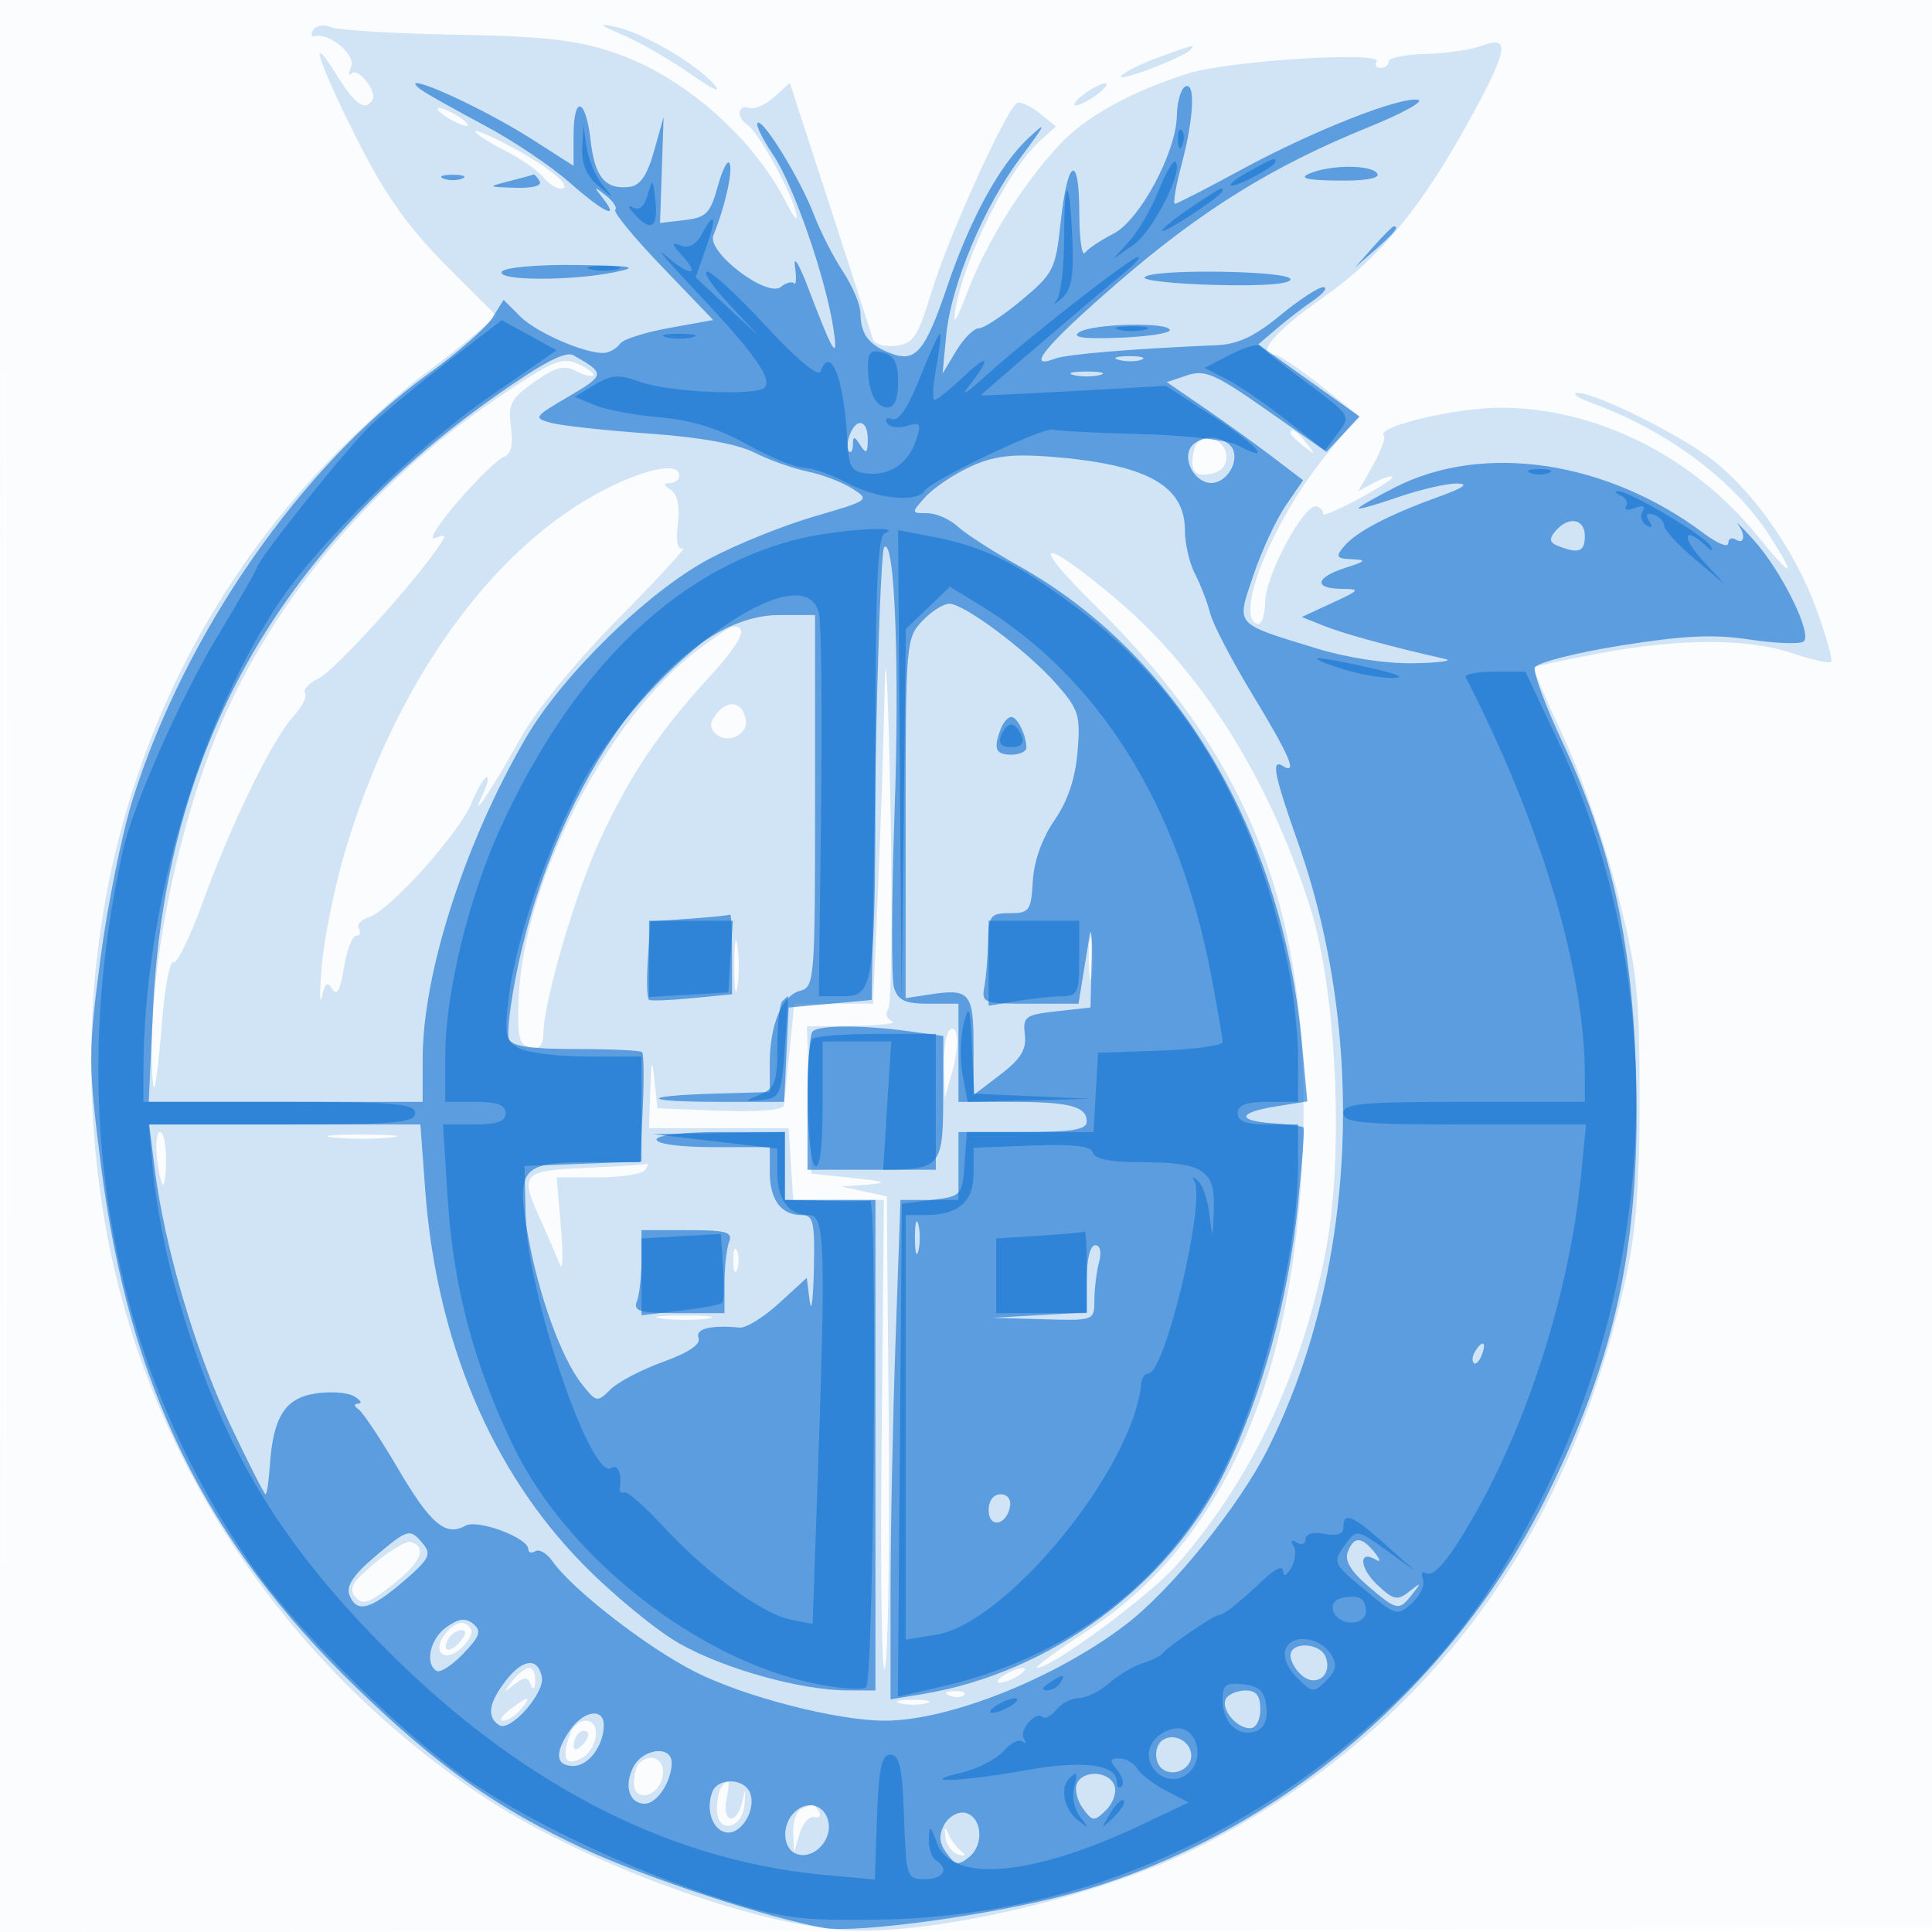 <svg xmlns="http://www.w3.org/2000/svg" width="256" height="256"><path fill="#1976D2" fill-opacity=".016" fill-rule="evenodd" d="M0 128.004v128.004l128.25-.254 128.25-.254.254-127.75L257.008 0H0v128.004m.485.496c0 70.4.119 99.053.265 63.672.146-35.38.146-92.98 0-128C.604 29.153.485 58.1.485 128.5"/><path fill="#1976D2" fill-opacity=".187" fill-rule="evenodd" d="M41.527 3.957c-.372.601-.305.986.149.855 1.903-.547 5.465 2.379 4.849 3.984-.347.904-.314 1.326.073.939.85-.85 3.423 2.423 2.754 3.504-.98 1.587-2.323.624-4.866-3.489-3.98-6.437-2.027-.763 3.355 9.75 3.313 6.47 6.483 10.877 11.276 15.677l6.668 6.677-2.143 1.875c-1.178 1.031-4.71 3.804-7.849 6.161-3.138 2.357-8.82 7.564-12.626 11.571C18.674 87.246 7.996 122.535 13.501 159.5c4.691 31.494 23.025 60.097 50.233 78.367 12.633 8.483 34.507 16.71 47.399 17.828 11.761 1.02 35.041-4.422 48.466-11.33 29.731-15.299 48.539-40.774 56.007-75.865 1.205-5.662 1.688-12.53 1.651-23.5-.045-13.859-.368-16.73-3.042-27.115-1.646-6.388-4.846-15.571-7.113-20.407-2.266-4.837-4.003-8.909-3.861-9.051.142-.141 4.021-.97 8.619-1.842 10.618-2.013 19.796-2.018 25.7-.013 2.546.864 4.826 1.375 5.067 1.134.241-.24-.629-3.375-1.933-6.967-2.732-7.529-8.137-15.337-13.62-19.68-4.263-3.377-15.763-9.095-18.074-8.988-.825.039.1.659 2.055 1.379 10.08 3.714 18.888 10.354 23.585 17.78 3.539 5.594 2.859 5.457-1.901-.382-8.516-10.448-21.254-16.787-33.811-16.827-5.986-.019-16.716 2.525-15.553 3.687.266.266-.387 2.032-1.45 3.925l-1.933 3.441 2.09-1.118c1.149-.615 2.244-.963 2.433-.774.189.189-1.854 1.516-4.541 2.949-2.688 1.433-4.793 2.327-4.68 1.987.113-.34-.241-.795-.787-1.011-1.577-.624-6.833 9.059-6.872 12.66-.02 1.838-.494 3.104-1.085 2.895-3.017-1.068 2.163-13.777 9.075-22.262l4.366-5.361-5.085-4.019c-2.797-2.211-5.495-4.02-5.996-4.02-2.606 0-.05-3.043 6.3-7.5 7.749-5.44 13.122-11.968 19.672-23.903 4.948-9.016 5.256-10.98 1.498-9.552-1.44.548-4.815 1.046-7.5 1.106-2.684.061-4.88.502-4.88.98s-.477.869-1.059.869-.824-.381-.536-.846c.863-1.397-19.519-.119-24.905 1.562-7.537 2.352-13.647 5.726-17.105 9.445-4.897 5.266-9.62 12.796-12.124 19.328-1.577 4.116-2.107 4.907-1.679 2.511 1.279-7.16 7.03-18.605 11.24-22.371l2.092-1.87-2.207-1.787c-1.214-.983-2.559-1.57-2.989-1.304-1.448.895-9.089 17.774-11.241 24.832-1.892 6.205-2.439 7.036-4.816 7.317-1.591.188-2.833-.219-3.054-1-.204-.724-2.754-8.635-5.667-17.578l-5.297-16.262-2.076 1.884c-1.143 1.037-2.639 1.679-3.327 1.428-1.476-.538-1.696 1.317-.262 2.204 1.392.86 5.678 8.515 6.444 11.507.405 1.584-.083 1.11-1.33-1.293C99.537 17.916 90.376 9.981 81.28 6.938c-4.967-1.662-9.194-2.134-21-2.345-8.129-.145-15.522-.594-16.429-.997-.913-.406-1.95-.245-2.324.361m40.973.661c2.2.93 6.25 3.263 9 5.185 3.015 2.107 4.247 2.644 3.103 1.354-2.505-2.825-9.498-6.876-13.17-7.628-2.259-.463-2.014-.213 1.067 1.089m71.024 2.978c-2.187.801-4.399 1.879-4.916 2.396-.518.518 1.138.152 3.679-.813 2.542-.964 4.942-2.074 5.334-2.466.914-.914.672-.862-4.097.883m-9.965 4.936c-1.068.807-1.518 1.454-1 1.436.517-.017 1.815-.692 2.882-1.5 1.068-.807 1.518-1.454 1-1.436-.517.017-1.815.692-2.882 1.5M58 14.43c0 .275.9.981 2 1.57 1.1.589 2 .845 2 .57s-.9-.981-2-1.57c-1.1-.589-2-.845-2-.57m5 2.987c0 .298 1.718 1.419 3.817 2.49 2.099 1.071 4.404 2.655 5.122 3.52.718.865 1.756 1.573 2.306 1.573 1.885 0-1.155-2.633-6.228-5.394C65.258 18.104 63 17.119 63 17.417m2.848 35.364C50.352 63.266 37.872 77.56 30.462 93.309c-6.238 13.261-10.655 33.412-10.343 47.191.139 6.141.563 4.409 1.408-5.756.355-4.266 1.013-7.528 1.464-7.249.451.278 2.229-3.389 3.952-8.15 3.712-10.261 9.243-21.555 12.008-24.523 1.089-1.169 1.745-2.505 1.458-2.969-.287-.465.516-1.342 1.785-1.95 2.063-.989 11.915-11.759 15.704-17.167 1.325-1.892 1.3-2.026-.264-1.426-.949.364.386-1.784 2.967-4.773 2.581-2.99 5.339-5.684 6.128-5.986.997-.383 1.293-1.596.973-3.977-.407-3.017-.04-3.726 3.082-5.947 2.789-1.984 3.954-2.303 5.466-1.493 1.057.565 2.11.84 2.34.609.23-.23-.664-.911-1.987-1.514-2.128-.97-3.37-.444-10.755 4.552M171 57.378c0 .207.787.995 1.75 1.75 1.586 1.243 1.621 1.208.378-.378-1.307-1.666-2.128-2.195-2.128-1.372m-12.299 1.254c-.385.386-.701 1.558-.701 2.604 0 1.402.593 1.819 2.25 1.584 1.471-.209 2.25-1.008 2.25-2.306 0-1.984-2.472-3.208-3.799-1.882M79.956 64.96c-14.936 7.715-27.876 25.93-34.39 48.408-1.344 4.64-2.671 11.293-2.947 14.784-.277 3.492-.263 5.263.03 3.936.406-1.839.737-2.081 1.393-1.02.6.97 1.066.11 1.537-2.838.372-2.326 1.096-4.23 1.608-4.23s.673-.418.357-.928c-.315-.51.28-1.199 1.322-1.529 2.748-.873 11.885-11.012 13.582-15.072.797-1.909 1.714-3.471 2.036-3.471.323 0 .096 1.013-.504 2.25-2.007 4.142 1.226-.673 5.02-7.475 2.082-3.733 7.364-10.179 13.04-15.913 5.248-5.301 9.049-9.45 8.448-9.219-.713.274-.945-.85-.668-3.227.279-2.391-.047-3.945-.947-4.516-.998-.632-1.032-.874-.123-.885C89.438 64.007 90 63.55 90 63c0-1.811-4.409-.951-10.044 1.96m65.106 15.212c20.739 20.42 28.62 40.887 27.581 71.628-1.046 30.957-10.576 52.476-28.429 64.197-4.192 2.751-7.253 5.003-6.802 5.003 1.977 0 14.868-9.511 18.531-13.672 9.882-11.227 16.723-25.685 19.762-41.767 2.413-12.771 1.374-34.564-2.172-45.561-5.554-17.227-14.551-31.383-26.033-40.96-9.806-8.18-11.225-7.52-2.438 1.132m-27.837 10.919c-.124 6.375-.52 18.413-.881 26.75L115.688 133H105.24l-.62 6.25c-.34 3.438-.693 6.7-.784 7.25-.099.603-3.447.872-8.444.678l-8.28-.322-.388-3.678c-.327-3.106-.414-2.901-.557 1.322l-.17 5H104.5l.305 4.75.305 4.75h12.015l-.312 32.516c-.172 17.883.031 31.182.452 29.552.421-1.629.646-16.37.5-32.756l-.265-29.793-3-.641-3-.641 3.5-.282c2.808-.225 2.413-.397-2-.868l-5.5-.587-.286-9.75-.286-9.75 6.286-.079c3.457-.043 5.705-.312 4.994-.597-.738-.296-.952-1.013-.5-1.671.436-.634.556-13.078.267-27.653-.289-14.575-.626-21.284-.75-14.909m-24.708-5.023c-12.154 9.195-23.274 30.939-23.816 46.572-.167 4.808.096 5.851 1.549 6.148 1.237.253 1.75-.274 1.75-1.798 0-4.153 4.2-18.554 7.485-25.664 3.971-8.595 7.75-14.234 14.458-21.573 4.344-4.753 5.313-6.829 3.14-6.725-.32.015-2.375 1.383-4.566 3.04m2.475 8.441c-.944 1.138-1.004 1.879-.217 2.666 1.517 1.517 4.442.188 4.049-1.839-.449-2.316-2.27-2.709-3.832-.827M97.3 128c0 3.025.187 4.262.416 2.75.229-1.512.229-3.987 0-5.5s-.416-.275-.416 2.75m46.972-1c0 2.475.195 3.488.434 2.25.238-1.238.238-3.263 0-4.5-.239-1.237-.434-.225-.434 2.25m-18.522 9.577c-.412.416-.709 2.594-.66 4.84l.09 4.083.964-3.349c1.043-3.621.818-6.797-.394-5.574M20.81 153.5c.225 1.925.585 3.5.799 3.5.215 0 .391-1.575.391-3.5s-.36-3.5-.799-3.5c-.44 0-.616 1.575-.391 3.5m23.44-2.772c2.063.216 5.438.216 7.5 0 2.063-.215.375-.392-3.75-.392s-5.812.177-3.75.392m33.5 4.015c-8.661.381-8.942.708-6.055 7.039.933 2.045 2.037 4.618 2.454 5.718.418 1.1.502-1.037.189-4.75l-.571-6.75h5.557c3.057 0 5.836-.45 6.176-1 .34-.55.479-.909.309-.799-.17.111-3.796.355-8.059.542M97.158 167c0 1.375.227 1.938.504 1.25.278-.687.278-1.812 0-2.5-.277-.687-.504-.125-.504 1.25m-9.39 7.725c1.797.222 4.497.218 6-.01 1.503-.229.032-.411-3.268-.405-3.3.005-4.529.192-2.732.415m-38.071 32.373c-3 2.473-3.535 3.392-2.618 4.497.959 1.156 1.814.866 5.081-1.722 3.687-2.92 4.464-4.832 2.262-5.566-.525-.175-2.651 1.081-4.725 2.791m9.339 9.358c-1.916 2.309-.183 3.987 2.04 1.975 1.032-.934 1.636-2.088 1.341-2.565-.786-1.273-2.012-1.059-3.381.59m.423.611c-1.076 1.741.149 2.11 1.521.457.789-.95.865-1.524.201-1.524-.584 0-1.36.48-1.722 1.067m8.413 5.683c-1.226 1.564-1.196 1.612.281.458 1.35-1.055 1.747-1.055 2.171 0 .329.822.547.655.597-.458.043-.963-.316-1.75-.799-1.75-.482 0-1.495.787-2.25 1.75M133 222c-.825.533-1.05.969-.5.969s1.675-.436 2.5-.969c.825-.533 1.05-.969.5-.969s-1.675.436-2.5.969m-7.187 2.683c.721.289 1.584.253 1.916-.079.332-.332-.258-.568-1.312-.525-1.165.048-1.402.285-.604.604m-58.254 1.849c-1.068.807-1.46 1.468-.873 1.468.588 0 1.629-.675 2.314-1.5 1.557-1.876 1.067-1.866-1.441.032m51.691-.843c.963.252 2.537.252 3.5 0 .963-.251.175-.457-1.75-.457s-2.713.206-1.75.457m-43.643 3.893c-1.264 3.293-.746 4.563 1.393 3.418 2.268-1.214 2.728-5 .607-5-.766 0-1.666.712-2 1.582m1.06.085c-.367.366-.667 1.131-.667 1.7 0 .626.466.567 1.183-.15.651-.651.951-1.416.667-1.7-.284-.285-.817-.217-1.183.15m8 4c-.367.366-.667 1.524-.667 2.573 0 2.725 3.416 1.831 3.82-1 .307-2.157-1.612-3.115-3.153-1.573m11 3c-.367.366-.667 1.749-.667 3.073 0 3.361 3.44 2.656 3.664-.75.145-2.208.109-2.235-.32-.24-.666 3.1-2.693 2.858-2.099-.25.512-2.68.454-2.865-.578-1.833m10.583 2.995c-.687.278-1.205 1.705-1.15 3.171l.099 2.667.739-2.5c.407-1.375 1.295-2.376 1.975-2.225.68.151.951-.187.602-.75-.348-.564-.719-.989-.824-.946-.105.043-.753.306-1.441.583m19.018 3.755c.127 1.055.907 2.101 1.732 2.326.965.263 1.107.114.4-.417-.605-.454-1.385-1.501-1.732-2.326-.445-1.054-.564-.93-.4.417"/><path fill="#1976D2" fill-opacity=".642" fill-rule="evenodd" d="M56 12.038c.825.554 4.537 2.627 8.25 4.608 3.712 1.981 8.731 5.346 11.153 7.478 4.615 4.062 6.805 5.104 4.469 2.126-1.248-1.591-1.211-1.624.402-.357.976.765 1.538 1.629 1.249 1.918-.29.289 2.512 3.69 6.225 7.559l6.752 7.033-5.797 1.048c-3.188.577-6.113 1.499-6.5 2.049-.386.55-1.236 1.103-1.888 1.228-2.126.41-9.125-2.538-11.38-4.793l-2.202-2.202-1.497 2.383c-.824 1.311-4.615 4.634-8.425 7.384-16.861 12.168-32.24 34.267-39.201 56.33-1.445 4.582-3.391 14.196-4.324 21.365-1.605 12.342-1.602 13.78.07 27.062 3.685 29.269 13.808 49.972 33.964 69.461 10.702 10.347 18.373 15.785 29.883 21.185 8.281 3.885 24.959 9.384 32.034 10.561 4.45.74 22.329-1.733 32.552-4.504 26.612-7.212 50.468-27.089 63.097-52.57 9.467-19.102 12.634-34.379 11.859-57.208-.582-17.153-3.343-29.263-9.827-43.098-2.188-4.668-3.779-9.004-3.536-9.636.242-.633 5.336-1.937 11.319-2.9 8.323-1.339 12.328-1.531 17.05-.816 3.394.514 6.638.646 7.208.293 1.336-.825-2.91-9.453-6.675-13.565-1.531-1.672-2.446-2.594-2.034-2.05 1.086 1.433.921 2.814-.25 2.09-.55-.34-1-.119-1 .492 0 .61-1.463.012-3.25-1.329-12.797-9.604-29.122-12.056-40.816-6.13-2.714 1.376-4.934 2.649-4.934 2.83 0 .181 2.363-.486 5.25-1.484s6.375-1.812 7.75-1.81c1.748.002.996.546-2.5 1.808-6.558 2.367-10.841 4.624-12.445 6.557-1.116 1.344-.964 1.58 1.073 1.668 2.023.087 1.893.256-.878 1.145-3.969 1.273-4.234 2.744-.5 2.779 2.563.025 2.478.152-1.25 1.877l-4 1.851 3 1.201c2.595 1.039 9.176 2.834 16 4.364 1.1.247-.765.501-4.145.565-3.727.07-8.841-.714-13-1.993-10.941-3.365-10.555-2.911-8.256-9.718 1.082-3.205 3.003-7.338 4.269-9.185l2.301-3.358-4.085-3.106c-2.246-1.708-6.31-4.633-9.032-6.499l-4.947-3.393 2.697-.899c2.353-.785 3.704-.195 10.58 4.624l7.882 5.523 2.194-2.335 2.194-2.336-6.712-4.789-6.712-4.789 2.419-2.066c1.33-1.136 3.529-2.829 4.886-3.763 1.357-.933 1.953-1.721 1.326-1.75-.628-.028-3.203 1.652-5.723 3.734-3.336 2.757-5.61 3.831-8.359 3.949-11.485.495-19.982 1.206-21.527 1.803-3.965 1.532-1.183-1.82 8.393-10.112 11.046-9.565 20.563-15.464 33.205-20.578 4.483-1.814 7.429-3.443 6.546-3.619-2.355-.47-14.121 4.188-23.512 9.307-4.505 2.455-8.417 4.464-8.695 4.464-.278 0 .123-2.362.892-5.25 1.646-6.185 1.85-11.133.421-10.25-.55.34-1.026 2.054-1.058 3.809-.09 4.916-4.935 13.916-8.442 15.681-1.65.831-3.331 1.96-3.735 2.51-.404.55-.741-1.839-.75-5.309-.019-8.044-1.564-7.225-2.479 1.314-.661 6.179-.94 6.733-5.163 10.263-2.456 2.053-5.006 3.732-5.669 3.732-.662 0-2.015 1.35-3.006 3l-1.801 3 .482-5.061c.637-6.693 4.972-17.038 9.899-23.623 3.376-4.513 3.522-4.89.969-2.493-3.799 3.565-7.684 10.671-10.731 19.629-2.953 8.684-4.175 10.128-7.496 8.866-2.902-1.104-3.984-2.545-4.005-5.336-.008-1.11-1.051-3.585-2.316-5.5-1.266-1.915-2.987-5.282-3.825-7.482-1.802-4.73-6.813-12.894-7.496-12.212-.262.263.671 2.169 2.074 4.236 2.684 3.955 6.954 16.269 7.976 23 .686 4.515.012 3.42-3.397-5.524-1.153-3.025-1.917-4.247-1.696-2.715.22 1.531.164 2.548-.125 2.258-.289-.289-1.063-.08-1.719.465-1.828 1.517-9.873-4.606-8.964-6.824 1.503-3.668 2.578-8.365 2.172-9.494-.235-.654-.943.674-1.573 2.952-1.005 3.636-1.543 4.188-4.405 4.522l-3.261.381.237-7.023.237-7.022-1.261 4.5c-.891 3.18-1.834 4.575-3.217 4.756-3.224.421-4.645-1.256-5.195-6.132-.639-5.666-2.261-6.122-2.261-.636v3.987l-5.523-3.533c-5.112-3.27-13.754-7.462-15.31-7.427-.367.009.008.469.833 1.023M173.5 23c-1.436.617-.361.879 3.809.93 3.634.044 5.578-.304 5.191-.93-.742-1.2-6.207-1.2-9 0m-114.75.662c.688.278 1.813.278 2.5 0 .688-.277.125-.504-1.25-.504s-1.937.227-1.25.504M67.5 24c-2.964.754-2.954.765.809.882 2.31.071 3.566-.275 3.191-.882-.34-.55-.704-.947-.809-.882-.105.065-1.541.462-3.191.882m114.424 8.75L179.5 35.5l2.75-2.424c2.57-2.266 3.209-3.076 2.424-3.076-.179 0-1.416 1.238-2.75 2.75M66.5 36c-.751 1.216 9.215 1.254 15 .057 3.305-.683 2.404-.847-5.191-.942-5.18-.065-9.461.321-9.809.885m85.157.75c-.254.413 3.994.867 9.441 1.01 6.175.163 9.902-.119 9.902-.75 0-1.173-18.628-1.424-19.343-.26M143 44.019c-1.049.691.531.912 5.25.735 3.712-.14 6.75-.591 6.75-1.004 0-1.111-10.255-.881-12 .269m-77.5 8.572c-28.814 20.37-43.627 46.956-45.22 81.159L19.709 146H56l.007-5.75c.014-11.299 5.54-28.476 13.656-42.45C74.51 89.455 85.864 78.371 94 74.04c3.575-1.903 9.839-4.43 13.92-5.615 7.307-2.123 7.383-2.179 5-3.692-1.331-.845-3.995-1.861-5.92-2.257-1.925-.396-5.085-1.522-7.021-2.502-2.276-1.151-7.215-2.043-13.966-2.522-5.744-.407-11.579-1.044-12.966-1.415-2.424-.648-2.334-.785 2.295-3.497 4.874-2.857 4.897-3.05.658-5.459-1.07-.608-4.08.971-10.5 5.51m82.769-4.898c.973.254 2.323.237 3-.037.677-.274-.119-.481-1.769-.461-1.65.02-2.204.244-1.231.498m-6.019 1.996c.963.252 2.537.252 3.5 0 .963-.251.175-.457-1.75-.457s-2.713.206-1.75.457m-29.667 7.954c-.346.904-.394 1.879-.107 2.167.288.288.531-.114.539-.893.013-1.167.187-1.152.985.083.784 1.213.972 1.069.985-.75.018-2.618-1.484-2.998-2.402-.607m45.007 1.984c-.701 1.825.995 4.373 2.91 4.373s3.611-2.548 2.91-4.373c-.343-.895-1.653-1.627-2.91-1.627-1.257 0-2.567.732-2.91 1.627m-29.09 2.247c-2.2 1.023-4.857 2.821-5.905 3.993-1.882 2.107-1.878 2.133.25 2.133 1.185 0 3.003.787 4.039 1.75 1.036.963 4.685 3.317 8.109 5.233 21.028 11.763 34.888 35.126 37.515 63.237l.721 7.72-4.114.658c-5.12.818-5.316 1.912-.403 2.243 2.042.138 3.845.382 4.006.544.161.161-.177 4.877-.752 10.479-1.262 12.302-4.764 25.074-9.591 34.981-7.398 15.185-23.165 26.827-40.125 29.629l-4.25.702.003-14.338c.001-7.886.298-22.775.658-33.088l.655-18.75H127v-9h8.5c6.599 0 8.5-.312 8.5-1.393 0-2.017-2.28-2.607-10.082-2.607H127v-13h-3.933c-3.119 0-4.07-.435-4.6-2.104-.367-1.157-.341-11.472.057-22.923.693-19.88.038-36.868-1.366-35.464-.362.361-.883 14.007-1.158 30.324l-.5 29.667-5.5.5-5.5.5-.298 6.25-.297 6.25h-8.619c-10.34 0-10.713-.794-.512-1.092l7.226-.211v-3.783c0-5.131 1.612-9 4.012-9.627 1.916-.501 1.988-1.411 1.988-25.154V81.5h-4.794c-13.511 0-29.425 21.586-34.684 47.049-.885 4.281-1.378 8.384-1.096 9.117.37.965 2.827 1.334 8.876 1.334 4.601 0 8.552.186 8.781.412.23.227.268 3.602.085 7.5L84.836 154H78.04c-8.939 0-9.627.811-8.104 9.556 1.383 7.937 4.415 16.349 7.145 19.82 1.927 2.45 2.066 2.477 3.803.74.991-.991 4.135-2.641 6.987-3.667 3.356-1.207 5.009-2.319 4.688-3.156-.47-1.225 1.572-1.741 5.468-1.383.84.077 3.18-1.373 5.199-3.223l3.671-3.363.392 3.088c.215 1.698.463-.174.551-4.162.141-6.374-.057-7.25-1.64-7.25-2.709 0-4.2-2.023-4.2-5.7V152h-7.5c-4.333 0-7.5-.422-7.5-1 0-.588 3.5-1 8.5-1h8.5v9h12v65l-3.75-.015c-6.154-.024-16.244-2.838-22.182-6.186-3.063-1.726-8.842-6.477-12.843-10.557-12.122-12.36-19.398-29.611-20.875-49.492l-.649-8.75H19.77l.714 5.75c1.285 10.329 5.327 24.12 9.902 33.777 2.468 5.21 4.628 9.472 4.801 9.471.172-.001.426-1.689.565-3.75.435-6.469 1.976-8.942 5.976-9.591 1.971-.32 4.301-.162 5.178.35.877.513 1.144.953.594.978-.64.029-.628.31.033.78.568.404 2.92 3.945 5.225 7.869 4.302 7.319 6.29 8.998 8.915 7.529 1.607-.899 8.327 1.606 8.327 3.104 0 .468.419.592.932.275.512-.316 1.524.269 2.25 1.301 2.658 3.784 12.493 11.42 18.889 14.667 6.545 3.322 18.836 6.49 25.177 6.49 8.494 0 22.611-5.627 31.912-12.72 6.038-4.605 14.999-15.667 18.796-23.204 11.718-23.261 13.258-54.312 3.993-80.56-3.141-8.899-3.551-11.006-1.949-10.016 1.993 1.232.905-1.327-3.996-9.396-2.748-4.524-5.293-9.406-5.655-10.848-.362-1.443-1.261-3.778-1.997-5.189-.737-1.412-1.342-4.03-1.346-5.817-.011-5.981-5.178-8.777-18.006-9.747-5.009-.378-7.417-.064-10.5 1.371m77.597 8.509c-.889 1.071-.785 1.523.459 2 2.67 1.025 3.444.714 3.444-1.383 0-2.3-2.215-2.65-3.903-.617m-83.923 11.931c-2.106 2.243-2.174 3.055-2.174 26.131v23.817l3.25-.497c5.258-.805 5.75-.217 5.75 6.869v6.468l3.551-2.709c2.714-2.07 3.48-3.319 3.25-5.301-.278-2.39.05-2.631 4.199-3.092l4.5-.5.143-6c.078-3.3-.043-4.875-.27-3.5-.227 1.375-.649 3.963-.938 5.75l-.526 3.25h-6.448c-6.145 0-6.429-.106-6.029-2.25.231-1.238.453-3.937.494-6 .068-3.424.318-3.75 2.878-3.75 2.595 0 2.823-.318 3.048-4.25.152-2.641 1.237-5.689 2.868-8.052 1.757-2.546 2.769-5.548 3.063-9.089.399-4.822.157-5.608-2.754-8.923C136.175 86.296 127.785 80 125.79 80c-.793 0-2.42 1.042-3.616 2.314m10.433 14.268C131.593 99.225 131.909 100 134 100c1.1 0 2-.413 2-.918 0-1.644-1.195-4.082-2-4.082-.432 0-1.059.712-1.393 1.582m-41.264 25.152-5.157.364-.343 5.047c-.189 2.775-.118 5.178.157 5.339.275.162 2.862.061 5.75-.222l5.25-.516v-5.373c0-2.955-.112-5.29-.25-5.188-.138.102-2.571.349-5.407.549m16.324 14.933c-.367.366-.667 4.641-.667 9.5V155h8.383c9.72 0 9.58.162 9.603-11.114l.014-6.614-4.64-.636c-6.023-.826-11.851-.812-12.693.031M121.232 164c0 1.925.206 2.713.457 1.75.252-.963.252-2.537 0-3.5-.251-.963-.457-.175-.457 1.75M85 166.918c0 2.155-.273 4.63-.607 5.5-.513 1.336.342 1.582 5.5 1.582H96v-3.918c0-2.155.273-4.63.607-5.5.513-1.336-.342-1.582-5.5-1.582H85v3.918m59 2.534v4.453l-6.25.355-6.25.355 6.75.192c6.741.193 6.75.189 6.764-2.557.007-1.512.285-3.762.616-5 .362-1.35.157-2.25-.513-2.25-.655 0-1.117 1.841-1.117 4.452m51.459 9.615c-.363.586-.445 1.281-.183 1.543s.743-.218 1.069-1.067c.676-1.762.1-2.072-.886-.476M131 200.083c0 2.437 2.337 2.093 2.823-.416.192-.987-.318-1.667-1.25-1.667-.927 0-1.573.855-1.573 2.083m-81.421 6.264c-2.734 2.313-3.728 3.823-3.282 4.985.939 2.448 2.725 2.002 7.148-1.783 3.394-2.905 3.76-3.596 2.627-4.962-1.762-2.123-1.97-2.067-6.493 1.76m129-.693c-.429 1.118.428 2.563 2.643 4.459 3.905 3.342 4.14 3.388 5.906 1.137 1.248-1.592 1.212-1.624-.407-.353-1.562 1.226-2.078 1.117-4.219-.896-2.386-2.241-2.523-4.729-.183-3.325.673.403.59-.02-.191-.984-1.73-2.132-2.741-2.143-3.549-.038m-119.397 9.931c-2.179 1.526-2.937 4.83-1.335 5.82.466.288 2.058-.74 3.539-2.286 2.207-2.304 2.447-3.012 1.335-3.936-1.023-.848-1.895-.749-3.539.402M171 219.378c0 .757.694 1.953 1.542 2.657 1.901 1.578 4.029-.104 3.122-2.468-.741-1.931-4.664-2.09-4.664-.189m-103.891 3.21c-2.366 3.008-2.671 4.947-.945 6.013 1.471.909 6.047-4.273 5.637-6.383-.506-2.607-2.472-2.452-4.692.37m95.364 2.456c-.807 1.305 1.304 3.956 3.149 3.956.803 0 1.378-1.043 1.378-2.5 0-1.808-.537-2.5-1.941-2.5-1.068 0-2.231.47-2.586 1.044m-86.916 4.179c-2.109 3.01-1.958 4.777.408 4.777 2.032 0 4.035-2.697 4.035-5.434 0-2.299-2.647-1.907-4.443.657m77.807 2.27c-.346.903-.15 2.121.436 2.707 1.524 1.524 4.41.131 4.012-1.935-.443-2.302-3.647-2.858-4.448-.772m-69.406 2.585c-1.33 2.485-.6 4.922 1.475 4.922 1.633 0 3.567-2.947 3.567-5.434 0-2.302-3.739-1.922-5.042.512m58.718 2.325c-.296.771.078 2.234.832 3.25 1.281 1.727 1.48 1.738 3.068.175.933-.92 1.425-2.383 1.092-3.25-.75-1.956-4.262-2.078-4.992-.175m-48.292 1.039c-.895 2.332.01 5.01 1.81 5.357 1.986.382 4.051-2.996 3.195-5.227-.756-1.97-4.264-2.062-5.005-.13m10.845 2.729c-1.699 1.699-1.54 4.772.284 5.472 2.121.814 4.641-1.564 4.285-4.045-.348-2.426-2.803-3.193-4.569-1.427m19.877 1.631c-.748 1.397-.659 2.427.325 3.772 1.165 1.594 1.582 1.66 3.009.476 2.048-1.7 1.653-5.417-.623-5.85-.925-.176-2.145.544-2.711 1.602"/><path fill="#1976D2" fill-opacity=".644" fill-rule="evenodd" d="M77.15 19.595c-.102 2.106.569 3.704 2.1 5 2.232 1.89 2.237 1.889.584-.095-.917-1.1-1.862-3.35-2.101-5l-.433-3-.15 3.095m78.929-1.012c.048 1.165.285 1.402.604.605.289-.722.253-1.585-.079-1.917-.332-.332-.568.258-.525 1.312m-2.534 6.626c-.938 2.36-2.681 5.38-3.875 6.711l-2.17 2.419 2.724-1.919c2.585-1.822 6.652-9.877 5.546-10.984-.286-.285-1.287 1.412-2.225 3.773m12.205-2.637c-3.738 2.028-3.511 2.873.25.928 1.65-.853 3-1.765 3-2.026 0-.643-.107-.607-3.25 1.098m-79.939 3.279c-.45 1.565-1.117 2.102-1.994 1.609-.724-.408-.54.082.409 1.09 2.136 2.266 3.027 1.508 2.592-2.209-.319-2.737-.356-2.755-1.007-.49M141 31.633c0 3.832-.448 7.509-.996 8.171-.548.662-.244.544.675-.262 1.291-1.131 1.614-2.898 1.416-7.751-.351-8.603-1.095-8.71-1.095-.158m16.732-4.097C155.679 28.931 154 30.287 154 30.55c0 .263 1.8-.713 4-2.169 3.493-2.311 4.674-3.381 3.732-3.381-.147 0-1.947 1.141-4 2.536m-64.774 3.542c-.716 1.338-1.687 1.856-2.729 1.457-1.329-.511-1.288-.257.232 1.422 2.487 2.748.806 2.603-2.397-.207-1.41-1.237.628 1.125 4.529 5.25 7.311 7.73 9.803 11.271 8.705 12.369-1.103 1.103-12.658.593-16.331-.72-3.003-1.075-3.928-1.025-6.173.333l-2.64 1.598 2.673 1.11c1.47.611 5.373 1.341 8.673 1.622 4.133.353 7.711 1.468 11.5 3.582 3.025 1.688 6.407 3.078 7.515 3.088 1.108.01 3.694.918 5.746 2.018 3.924 2.103 9.218 2.653 10.203 1.059.845-1.367 15.854-8.533 17.036-8.134.55.186 5.772.453 11.605.594 5.833.14 11.609.793 12.836 1.449 4.887 2.616 2.745.064-3.161-3.766l-6.28-4.072-12.25.686c-6.738.378-12.25.628-12.25.555 0-.149 15.159-13.124 19-16.262 1.375-1.123 2.192-2.057 1.816-2.076-.843-.041-14.86 10.91-20.291 15.851-2.186 1.989-3.267 2.716-2.402 1.616 3.204-4.074 3.076-4.904-.27-1.75-1.897 1.788-3.704 3.25-4.016 3.25-.313 0-.218-1.913.21-4.25.429-2.337.663-4.368.521-4.512-.142-.143-1.335 2.451-2.652 5.766-1.576 3.969-2.842 5.855-3.707 5.523-.73-.28-1.03-.047-.677.525.35.566 1.543.742 2.651.39 1.745-.554 1.915-.326 1.27 1.705-1.004 3.163-3.43 4.891-6.453 4.597-2.168-.212-2.528-.775-2.712-4.244-.443-8.351-2.217-12.926-3.587-9.25-.274.733-3.236-1.748-7.165-6-3.684-3.987-7.203-7.25-7.82-7.25s.657 1.913 2.831 4.25l3.953 4.25-4.164-3.869-4.164-3.868 1.37-3.882c1.486-4.213 1.192-5.122-.584-1.803M78.25 35.689c.963.252 2.537.252 3.5 0 .963-.251.175-.457-1.75-.457s-2.713.206-1.75.457M59.49 47.797c-3.845 2.952-8.5 6.793-10.346 8.535C46.065 59.238 34 74.342 34 75.291c0 .225-2.406 4.414-5.347 9.309-4.72 7.857-11.021 22.131-12.309 27.883-7.803 34.851-1.72 68.303 17.356 95.45 5.986 8.519 20.548 22.749 29.08 28.418 8.483 5.637 21.129 11.534 32.72 15.258 7.941 2.551 10.353 2.876 20.5 2.764 25.481-.281 49.437-10.307 68.83-28.806 7.919-7.553 13.802-15.748 19.511-27.176 15.834-31.694 16.634-69.273 2.132-100.141L202.127 89h-4.147c-2.281 0-3.973.338-3.761.75C204.197 109.177 210 128.601 210 142.572V146h-16c-13.556 0-16 .229-16 1.5s2.453 1.5 16.08 1.5h16.079l-.667 6.75c-1.501 15.193-6.871 32.3-14.135 45.027-3.413 5.981-5.394 8.318-6.479 7.647-.47-.29-.619.086-.331.837s-.367 2.171-1.455 3.156c-1.918 1.735-2.104 1.687-6.017-1.563-4.577-3.801-4.573-3.791-2.688-6.368 1.341-1.835 1.511-1.806 5.25.885l3.863 2.782-4-3.562c-4.338-3.862-5.5-4.333-5.5-2.23 0 .913-.824 1.204-2.5.884-1.52-.291-2.5-.017-2.5.697 0 .647-.52.855-1.155.463-.712-.441-.883-.275-.445.433.389.63.248 1.937-.315 2.904-.615 1.056-1.036 1.24-1.055.463-.018-.801-.966-.419-2.482 1-3.621 3.39-5.393 4.795-6.046 4.795-.642 0-6.705 4.134-7.502 5.115-.275.339-1.459.914-2.631 1.28-1.172.365-3.154 1.551-4.403 2.635-1.25 1.083-3.048 1.97-3.997 1.97-.948 0-2.293.686-2.989 1.524-.696.838-1.497 1.292-1.78 1.009-.912-.911-3.202 1.652-2.529 2.83.357.625.286.808-.159.405-.445-.402-1.577.154-2.515 1.236-.939 1.082-3.459 2.378-5.602 2.881-6.178 1.45-.052 1.217 8.581-.327 7.58-1.355 12.024-.769 12.024 1.584 0 .655.289.902.643.549.353-.354.073-1.329-.623-2.167-1.042-1.256-.988-1.524.308-1.524.865 0 1.932.611 2.372 1.358.44.748 2.15 2.06 3.8 2.917l3 1.558-6.294 2.985c-14.378 6.816-25.092 7.767-27.054 2.4-.882-2.412-1.003-2.471-1.073-.527-.043 1.205.371 2.469.921 2.809 1.831 1.132 1.032 2.5-1.46 2.5-2.39 0-2.467-.232-2.75-8.25-.23-6.538-.601-8.25-1.79-8.25s-1.56 1.715-1.791 8.274l-.291 8.273-6.709-.617c-21.228-1.952-41.403-12.626-59.709-31.587C35.746 202.597 28.586 189.912 23.06 170c-1.145-4.125-2.367-10.537-2.715-14.25l-.632-6.75h17.643C52.373 149 55 148.777 55 147.5c0-1.278-2.667-1.5-18-1.5H19l.008-4.25c.04-20.746 6.889-44.712 17.492-61.211 5.281-8.216 18.297-21.022 28.626-28.163l8.626-5.964-3.636-1.991-3.636-1.992-6.99 5.368m88.76-4.108c.963.252 2.537.252 3.5 0 .963-.251.175-.457-1.75-.457s-2.713.206-1.75.457m-60 1c.963.252 2.537.252 3.5 0 .963-.251.175-.457-1.75-.457s-2.713.206-1.75.457m74.808 2.281-3.442 1.78 3.026 1.565c1.665.861 5.251 3.323 7.969 5.472l4.942 3.906 1.738-2.303c1.723-2.285 1.69-2.339-4.027-6.591-3.17-2.358-5.989-4.585-6.264-4.948-.275-.363-2.049.14-3.942 1.119M115 48.512c0 3.363 1.009 5.488 2.607 5.488.916 0 1.393-1.158 1.393-3.383 0-2.543-.497-3.514-2-3.907-1.576-.412-2-.03-2 1.802m87.75 14.15c.688.278 1.813.278 2.5 0 .688-.277.125-.504-1.25-.504s-1.937.227-1.25.504m12.006 3.002c.691.279 1.005.913.698 1.41-.307.497.214.607 1.158.245 1.115-.428 1.478-.273 1.036.442-.374.605-.154 1.426.49 1.824.774.478.902.288.377-.56-.529-.856-.33-1.13.596-.821.764.254 1.389.903 1.389 1.44 0 .538 1.8 2.505 4 4.372l4 3.394-2.937-3.205c-2.786-3.04-2.477-4.611.384-1.955.928.861 1.139.881.679.061-.762-1.356-10.916-7.352-12.248-7.232-.483.043-.313.307.378.585m-109.651 5.919c-15.868 4.267-29.158 17.265-38.642 37.791-4.294 9.293-7.447 22.139-7.456 30.376L59 146h4c2.889 0 4 .417 4 1.5 0 1.092-1.128 1.5-4.151 1.5h-4.151l.619 9.75c.744 11.72 3.451 21.963 8.672 32.804 7.148 14.845 24.545 28.488 40.285 31.593 3.175.626 6.1.812 6.5.414.994-.993 1.504-64.621.516-64.456-.435.073-3.152.079-6.04.013L104 159v-9l-8.75.139-8.75.14 8.25.96 8.25.961v3.2c0 3.585 1.512 5.6 4.2 5.6 2.105 0 2.232 3.963 1.136 35.343l-.659 18.842-2.951-.59c-3.754-.751-11.163-6.176-16.825-12.319-2.421-2.626-4.738-4.663-5.151-4.526-.412.138-.697-.088-.632-.5.318-2.013-.223-3.303-1.146-2.733-2.671 1.651-11.084-23.073-11.317-33.26L69.5 154.5l7.75-.292 7.75-.292V140h-7.066c-3.886 0-7.992-.496-9.125-1.102-1.839-.984-1.99-1.704-1.403-6.698.996-8.47 6.188-22.857 11.094-30.742 9.637-15.486 28.104-27.917 30.021-20.208.308 1.237.429 13.163.27 26.501l-.291 24.251 3.125-.001C115.887 132 116 131.13 116 98.458c0-20.897.293-27.41 1.25-27.796 2.91-1.174-7.208-.407-12.145.921m14.127 29.796.231 31.121.286-24.579.285-24.58 2.916-2.793 2.916-2.794 3.817 2.321c15.948 9.698 26.517 26.57 30.805 49.175.832 4.384 1.512 8.353 1.512 8.82 0 .467-3.713.98-8.25 1.14l-8.25.29-.302 5.25-.303 5.25h-16.78l-.308 4.25c-.299 4.143-.407 4.263-4.307 4.75l-4 .5-.264 32.664-.263 32.665 6.182-1.442c16.566-3.865 29.59-13.886 36.869-28.368 5.456-10.856 9.976-29.272 9.976-40.65V149h-4c-2.889 0-4-.417-4-1.5s1.111-1.5 4-1.5h4v-5.935c0-3.264-.653-9.001-1.45-12.75-4.383-20.596-13.554-36.002-27.831-46.747-7.95-5.984-12.478-8.21-19.292-9.483L119 70.258l.232 31.121M177.5 88.528c2.2.725 5.35 1.315 7 1.311 1.872-.004.745-.515-3-1.359-7.514-1.693-9.221-1.673-4 .048M132.638 97.5c-.389 1.015.051 1.5 1.362 1.5 1.311 0 1.751-.485 1.362-1.5-.317-.825-.93-1.5-1.362-1.5-.432 0-1.045.675-1.362 1.5M86 127.052v5.053l5.25-.303 5.25-.302.305-4.75.305-4.75H86v5.052m45 .579v5.631l3.75-.62c2.063-.341 4.762-.625 6-.631 2.032-.01 2.25-.496 2.25-5.011v-5h-12v5.631m-27.333 5.036c-.367.366-.667 3.081-.667 6.032 0 4.614-.315 5.5-2.25 6.323-2.217.944-2.214.955.25.718 2.34-.225 2.532-.673 3-6.991.275-3.713.463-6.75.417-6.75-.046.001-.384.301-.75.668m24.022 2.999c-.446 1.742-.509 4.779-.139 6.75l.673 3.584 8.138-.201 8.139-.201-7.703-.34-7.704-.34-.296-6.209c-.259-5.403-.402-5.798-1.108-3.043m-20.022 2.001c-1.067 1.067-.769 16.152.333 16.833.637.394 1-2.49 1-7.941V138h9.094l-.536 8.5-.535 8.5H124v-18h-7.833c-4.309 0-8.134.3-8.5.667m29.083 14.125-7.75.292v3.423c0 3.768-2.021 5.493-6.434 5.493H120v56.256l4.027-.644c9.384-1.501 26.23-22.165 27.198-33.362.06-.687.477-1.25.928-1.25 2.196 0 7.633-22.716 6.103-25.5-.366-.667-.191-.667.526 0 .591.55 1.26 2.575 1.487 4.5.394 3.358.417 3.329.571-.715.199-5.246-1.404-6.285-9.701-6.285-3.955 0-6.102-.425-6.316-1.25-.232-.897-2.51-1.168-8.073-.958m-46.5 12.01-5.25.303v10.174l5.136-.609c2.824-.334 5.326-.798 5.559-1.031.233-.233.284-2.385.114-4.782L95.5 163.5l-5.25.302m47.5-.063-5.75.361v9.9h12v-5.5c0-3.025-.113-5.415-.25-5.311-.137.104-2.838.352-6 .55m40.055 48c-2.253.514-1.156 3.261 1.302 3.261 1.041 0 1.893-.648 1.893-1.441 0-1.772-.975-2.327-3.195-1.82m-7.448 6.774c-.388 1.011.195 2.483 1.5 3.789 2.027 2.027 2.223 2.047 3.872.397 1.341-1.34 1.49-2.131.652-3.468-1.477-2.355-5.225-2.802-6.024-.718M139 223c-.901.582-1.025.975-.309.985.655.008 1.469-.435 1.809-.985.767-1.242.421-1.242-1.5 0m23 2.311c0 2.975 2.148 4.953 4.427 4.079 1.111-.427 1.578-1.535 1.377-3.268-.235-2.024-.932-2.694-3.054-2.938-2.336-.269-2.75.051-2.75 2.127M132 226c-.825.533-1.05.969-.5.969s1.675-.436 2.5-.969c.825-.533 1.05-.969.5-.969s-1.675.436-2.5.969m21.011 4.487c-2.59 3.121 1.802 7.128 4.669 4.261 1.937-1.937.86-5.748-1.625-5.748-.996 0-2.366.669-3.044 1.487m-11.344 5.18c-1.24 1.24-.677 4.08 1.083 5.461 1.585 1.243 1.621 1.207.382-.373-.752-.959-1.132-2.647-.844-3.75.56-2.14.439-2.399-.621-1.338m5.433 4.628c-1.265 2.107-1.243 2.128.479.479.991-.95 1.587-1.942 1.324-2.205-.263-.263-1.074.514-1.803 1.726"/></svg>